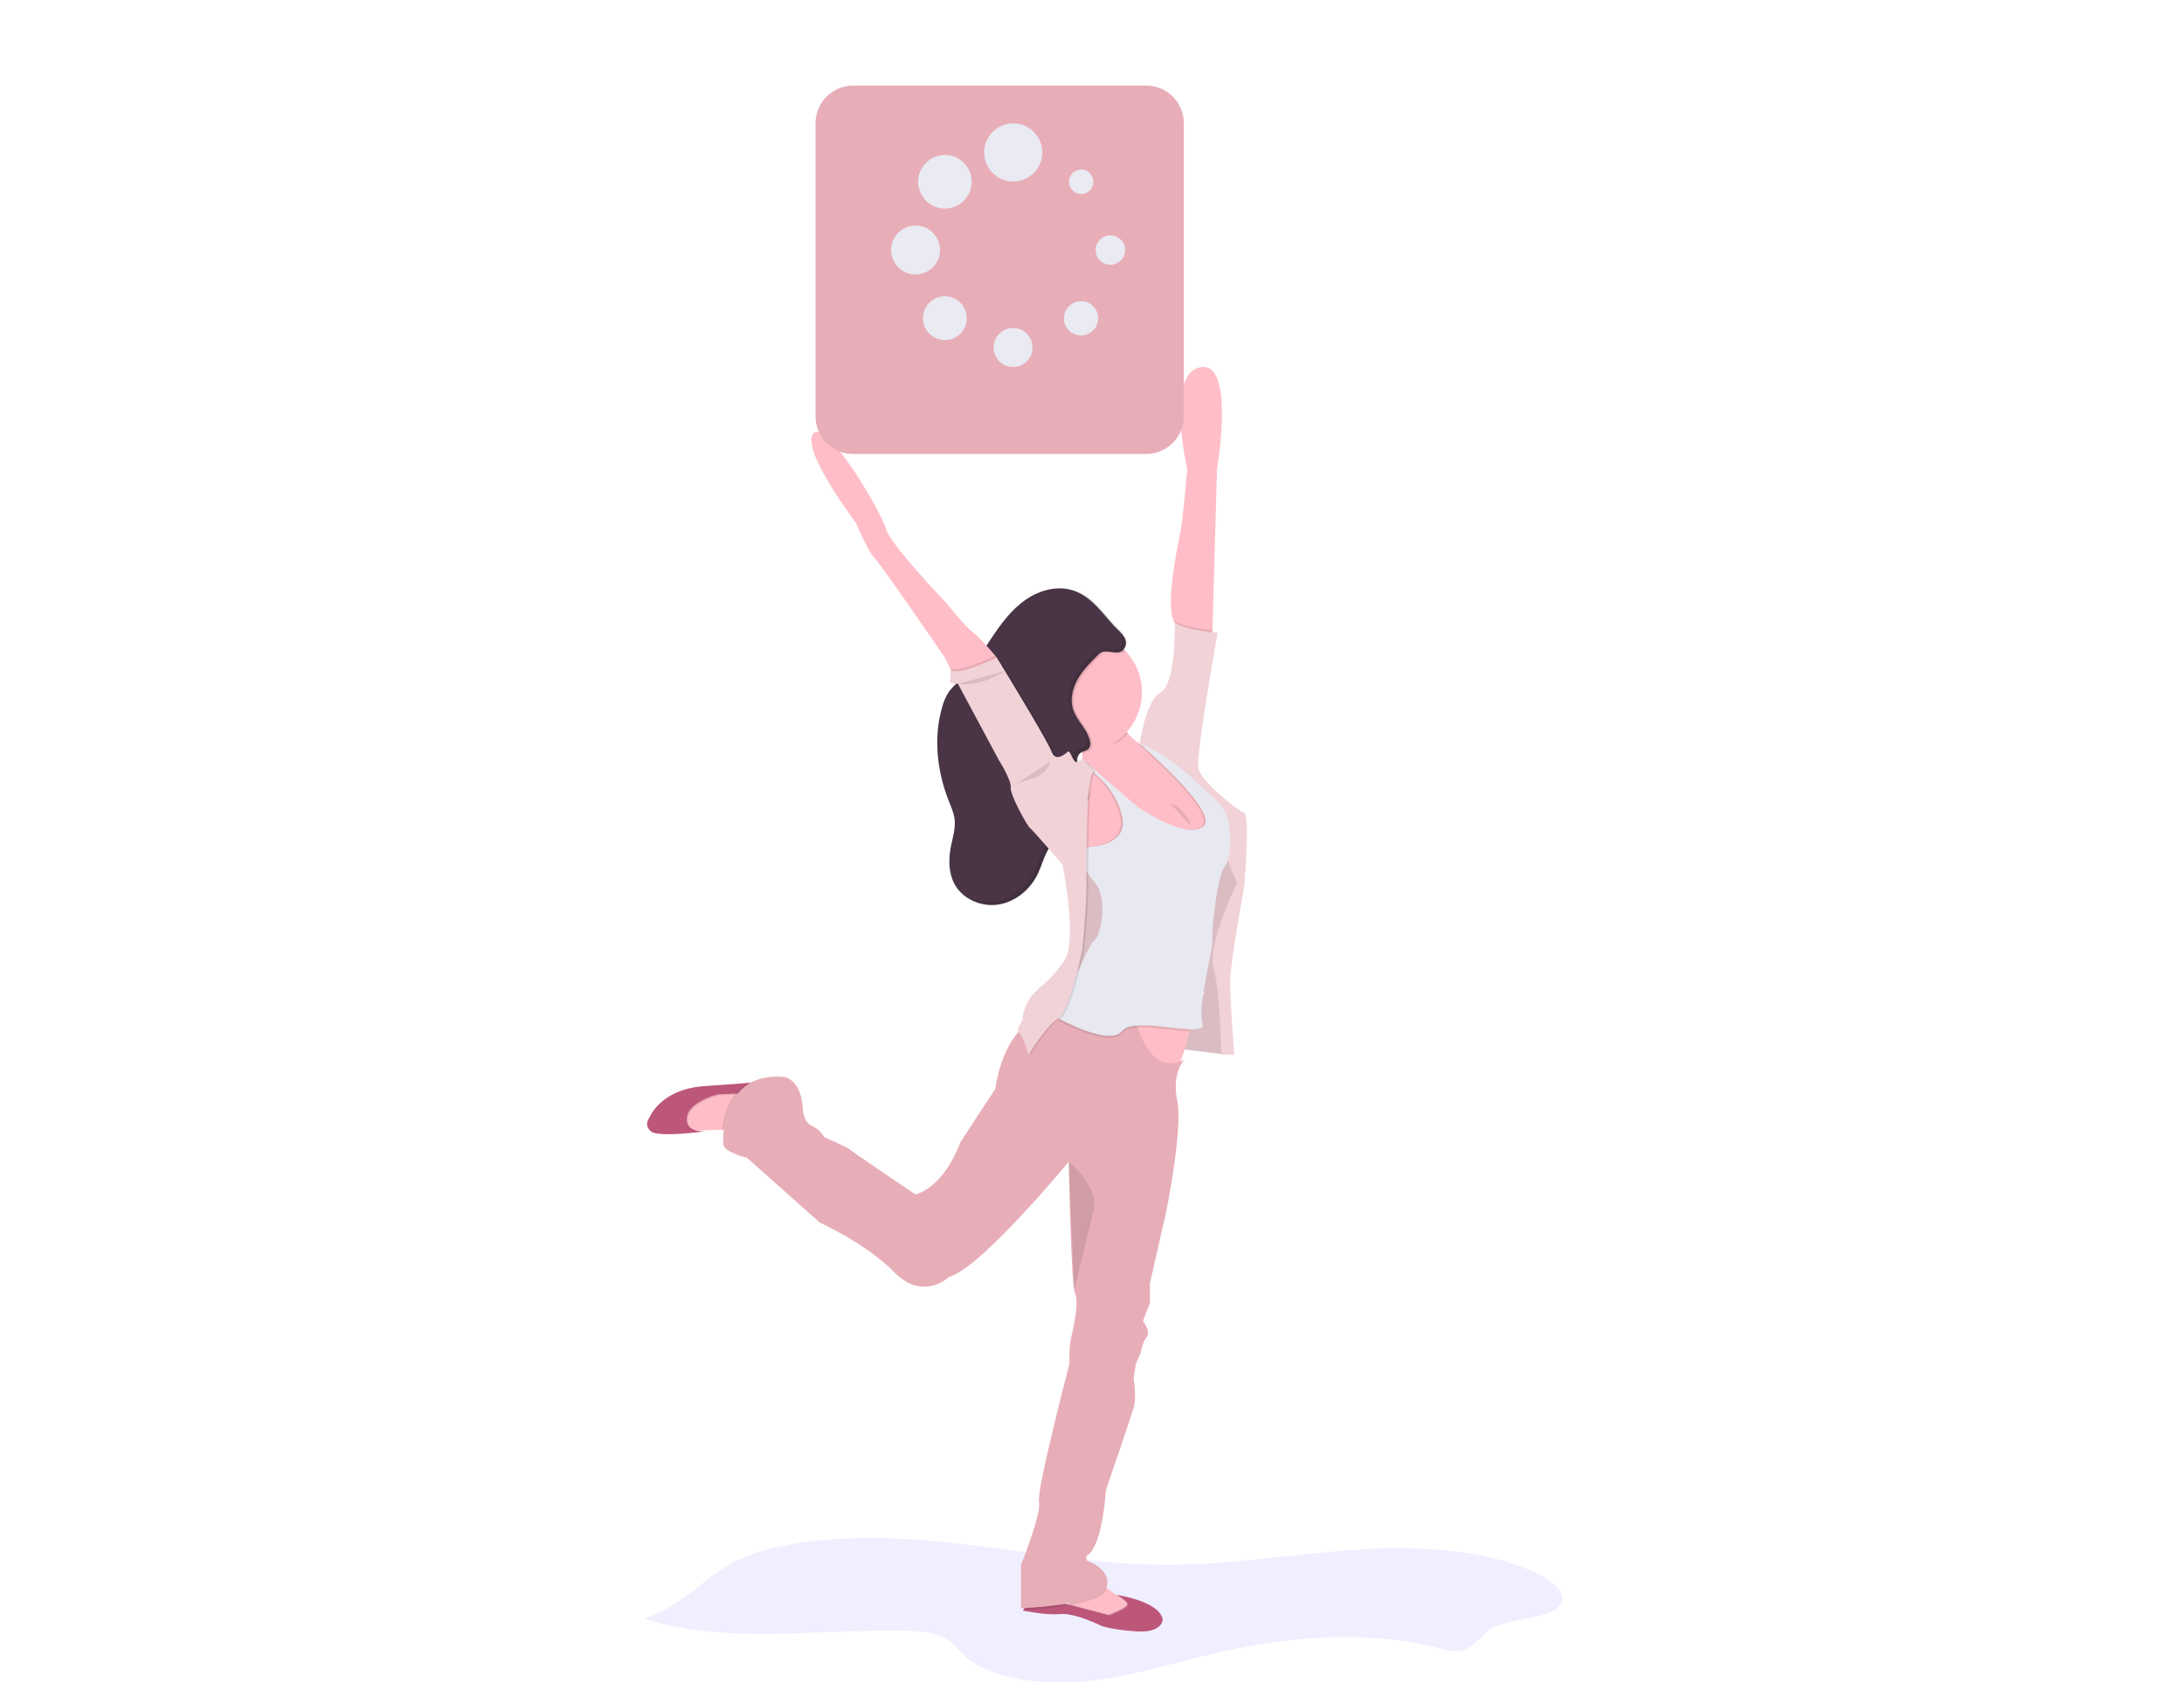<svg width="1098" height="846" viewBox="0 0 1098 846" fill="none" xmlns="http://www.w3.org/2000/svg">
<rect width="1098" height="846" fill="white"/>
<g id="undraw_loading_frh4 1" clip-path="url(#clip0)">
<g id="pessoa">
<path id="Vector" opacity="0.1" d="M324 813.524C363.32 826.734 411.29 818.694 455.9 819.634C462.01 819.764 468.48 820.144 473.38 822.424C478.28 824.704 480.68 828.424 484.04 831.584C496.55 843.364 522.16 847.164 544.55 845.154C566.94 843.144 587.47 836.534 608.55 831.494C645.07 822.774 686.82 818.814 722.84 828.314C726.15 829.184 729.63 830.184 733.17 829.834C741.07 829.064 743.42 822.734 748.95 819.124C758.95 812.604 780.57 814.374 784.95 805.784C787.52 800.784 781.61 795.574 775.18 792.144C750.57 778.974 715.35 776.804 683.12 778.844C650.89 780.884 619.22 786.464 586.83 786.484C546.48 786.484 507.49 777.904 467.53 774.384C439.85 771.934 409.64 772.244 383.69 779.384C355.62 787.214 349.42 804.654 324 813.524Z" fill="#6C63FF"/>
<path id="Vector_2" d="M616.03 471L599.48 514.12L597.16 512.22L587.94 526.53L616.03 530.03V471Z" fill="#F1D2D7"/>
<path id="Vector_3" opacity="0.1" d="M616.01 471L599.45 514.12L595.29 513L587.91 526.53L616.01 530.03V471Z" fill="black"/>
<path id="Vector_4" d="M590.09 498.59H616.03L625.55 420.23H590.09V498.59Z" fill="#F1D2D7"/>
<path id="Vector_5" opacity="0.1" d="M590.09 498.59H616.03L625.55 420.23H590.09V498.59Z" fill="black"/>
<path id="Vector_6" d="M539.42 438.79L545.01 437.79L557.88 435.69C557.88 435.69 596.53 426.99 604.54 426.29C609.54 425.85 615.07 423.79 618.54 422.29C620.63 421.4 621.96 420.71 621.96 420.71L608.04 395.28L586.44 379.28C586.44 379.28 572.78 376.37 566.99 368.42C565.704 366.708 564.866 364.701 564.554 362.582C564.241 360.464 564.463 358.301 565.2 356.29C568.73 345.35 544.14 366.74 544.14 366.74C544.14 366.74 544.38 371.86 544.14 378.39C544.14 379.68 544.02 381.02 543.93 382.39C543.87 383.29 543.79 384.19 543.71 385.11C543.1 391.59 541.87 398.27 539.45 402.26C533.55 411.97 539.42 438.79 539.42 438.79Z" fill="#FFBEC7"/>
<path id="Vector_7" opacity="0.1" d="M544.12 378.88H544.66C545.66 378.88 546.43 376.8 547.39 376.7C555.08 375.96 562.1 374.35 566.98 368.91C565.696 367.197 564.86 365.19 564.548 363.072C564.235 360.954 564.456 358.791 565.19 356.78C568.72 345.84 544.19 367.22 544.19 367.22C544.19 367.22 544.38 372.34 544.12 378.88Z" fill="black"/>
<path id="Vector_8" d="M514.19 347.89C514.203 355.838 517.37 363.456 522.994 369.071C528.619 374.686 536.242 377.84 544.19 377.84C545.165 377.84 546.14 377.79 547.11 377.69C552.882 377.125 558.365 374.896 562.895 371.274C567.424 367.652 570.804 362.793 572.625 357.287C574.446 351.781 574.629 345.864 573.153 340.256C571.676 334.648 568.603 329.589 564.306 325.694C560.01 321.799 554.675 319.235 548.949 318.313C543.223 317.392 537.353 318.152 532.052 320.503C526.75 322.853 522.245 326.692 519.083 331.554C515.921 336.416 514.239 342.091 514.24 347.89H514.19Z" fill="#FFBEC7"/>
<path id="Vector_9" opacity="0.1" d="M514.19 347.89C514.203 355.838 517.37 363.456 522.994 369.071C528.619 374.686 536.242 377.84 544.19 377.84C545.165 377.84 546.14 377.79 547.11 377.69C547.643 377.471 548.116 377.128 548.49 376.69C548.838 376.157 549.067 375.554 549.16 374.924C549.253 374.294 549.209 373.651 549.03 373.04C547.85 367.19 542.54 362.99 540.63 357.33C538.95 352.33 540.21 346.66 542.79 342.04C545.37 337.42 549.18 333.61 552.94 329.87C553.571 329.136 554.366 328.561 555.26 328.19C558.46 327.19 563.26 329.99 565.8 327.13C561.652 322.843 556.32 319.89 550.485 318.648C544.651 317.406 538.578 317.932 533.044 320.158C527.51 322.384 522.765 326.21 519.415 331.146C516.066 336.082 514.264 341.905 514.24 347.87L514.19 347.89Z" fill="black"/>
<path id="Vector_10" d="M554.16 327.69C553.264 328.057 552.468 328.633 551.84 329.37C548.09 333.11 544.28 336.91 541.7 341.54C539.12 346.17 537.86 351.8 539.54 356.82C541.44 362.49 546.76 366.69 547.93 372.54C548.109 373.15 548.153 373.791 548.06 374.419C547.967 375.048 547.738 375.648 547.39 376.18C546.39 377.43 544.49 377.5 543.19 378.44C541.53 379.65 541.19 382.05 541.69 384.04C542.367 385.977 543.291 387.819 544.44 389.52C547.24 394.47 548.44 400.91 545.44 405.72C544.026 407.683 542.343 409.437 540.44 410.93C537.288 413.729 534.371 416.782 531.72 420.06C529.435 422.786 527.481 425.774 525.9 428.96C524.32 432.29 523.32 435.88 521.73 439.21C518 447 510.66 453.21 502.13 454.62C493.6 456.03 484.19 452.09 480 444.54C476.84 438.84 476.8 431.89 478.05 425.54C478.94 421 480.45 416.45 479.93 411.85C479.55 408.57 478.16 405.5 476.93 402.42C471.05 387.42 469.18 370.58 473.74 355.16C474.455 352.427 475.625 349.835 477.2 347.49C478.856 345.442 480.682 343.539 482.66 341.8C488.89 335.71 493.48 328.18 498.31 320.93C503.14 313.68 508.4 306.48 515.55 301.49C522.7 296.5 532.11 294.03 540.29 297.02C548.85 300.15 554.14 308.13 560.08 314.55C562.49 317.17 567.17 320.5 565.82 324.67C563.85 330.55 557.91 326.51 554.16 327.69Z" fill="#493545"/>
<path id="Vector_11" opacity="0.1" d="M500.55 453.19C509.07 451.78 516.41 445.57 520.14 437.77C521.74 434.45 522.73 430.86 524.32 427.53C525.898 424.344 527.849 421.357 530.13 418.63C532.787 415.352 535.707 412.295 538.86 409.49C540.766 408 542.45 406.246 543.86 404.28C546.86 399.47 545.71 393.03 542.92 388.09C541.772 386.384 540.845 384.539 540.16 382.6C539.64 380.6 540 378.21 541.66 377.01C542.97 376.07 544.85 376.01 545.87 374.75C546.218 374.218 546.447 373.618 546.54 372.989C546.633 372.361 546.589 371.72 546.41 371.11C545.23 365.25 539.91 361.06 538.01 355.39C536.33 350.39 537.58 344.73 540.17 340.1C542.76 335.47 546.55 331.69 550.27 327.93C550.904 327.198 551.703 326.626 552.6 326.26C556.34 325.08 562.29 329.12 564.21 323.21C565.56 319.04 560.88 315.7 558.47 313.09C553.36 307.56 548.72 300.88 542.06 297.09C549.87 300.51 554.93 308 560.56 314.09C562.97 316.7 567.65 320.03 566.3 324.2C564.38 330.11 558.43 326.07 554.69 327.25C553.792 327.619 552.994 328.195 552.36 328.93C548.61 332.67 544.81 336.47 542.22 341.1C539.63 345.73 538.38 351.36 540.06 356.39C541.96 362.05 547.28 366.25 548.46 372.1C548.639 372.71 548.683 373.351 548.59 373.979C548.497 374.608 548.268 375.208 547.92 375.74C546.92 376.99 545.01 377.06 543.71 378.01C542.05 379.21 541.71 381.61 542.21 383.6C542.886 385.539 543.814 387.382 544.97 389.08C547.76 394.03 548.97 400.47 545.91 405.28C544.497 407.243 542.814 408.997 540.91 410.49C537.759 413.294 534.84 416.347 532.18 419.62C529.9 422.348 527.95 425.335 526.37 428.52C524.78 431.86 523.79 435.44 522.19 438.77C518.46 446.56 511.12 452.77 502.6 454.18C497.563 454.97 492.407 454.032 487.97 451.52C491.917 453.269 496.283 453.849 500.55 453.19V453.19Z" fill="black"/>
<path id="Vector_12" d="M532.28 802.69L537.51 806.14L538.3 806.67L538.46 806.78L544.65 810.87L559.09 813.31L571.81 812.44C571.81 812.44 575.47 804.78 569.72 804.95C567.875 804.862 566.074 804.348 564.46 803.45L563.68 803.04C562.85 802.6 562.01 802.11 561.2 801.59C559.5 800.51 557.89 799.34 556.58 798.33C554.68 796.86 553.41 795.74 553.41 795.74L532.28 802.69Z" fill="#FFBEC7"/>
<path id="Vector_13" opacity="0.1" d="M537.55 806.16L538.34 806.69L538.5 806.8L544.69 810.89L559.13 813.33L571.85 812.46C571.85 812.46 575.51 804.8 569.76 804.97C567.915 804.882 566.114 804.368 564.5 803.47C565.421 804.005 566.128 804.842 566.5 805.84C566.73 807.84 557.1 811.34 557.1 811.34L543.51 807.75C543.51 807.75 541.2 807.1 538.03 806.28L537.73 806.2L537.55 806.16Z" fill="black"/>
<path id="Vector_14" d="M514.35 809.5C514.35 809.5 525.49 811.93 532.98 811.24C540.47 810.55 553.35 817.02 553.35 817.02C553.35 817.02 557.71 819.02 571.11 819.95C584.51 820.88 584.55 814.02 584.55 814.02C583.01 804.77 561.84 801.67 561.17 801.59C561.44 801.73 562.51 802.3 563.65 803.04C565.15 804.04 566.78 805.31 566.9 806.34C567.13 808.34 557.5 811.84 557.5 811.84L543.92 808.26C543.92 808.26 541.61 807.6 538.43 806.78L538.13 806.7C533.45 805.407 528.694 804.405 523.89 803.7C518.04 803.08 515.04 808.06 514.43 809.21C514.38 809.42 514.35 809.5 514.35 809.5Z" fill="#BD577A"/>
<path id="Vector_15" d="M338.83 563.81L344.75 568.34C344.75 568.34 346.47 568.26 349.03 568.17H349.85C353.53 568.04 358.59 567.91 362.9 567.9C366.9 567.9 370.22 568.02 371.22 568.37C374.22 569.37 379.4 551.48 379.4 551.48L373.46 550.08L371.46 549.62L370.08 549.3L365.26 548.17L350.63 549.82L340.36 556.44L338.83 563.81Z" fill="#FFBEC7"/>
<path id="Vector_16" opacity="0.1" d="M338.83 563.81L344.75 568.34C344.75 568.34 346.47 568.26 349.03 568.17C347.859 567.71 346.896 566.839 346.32 565.72C342.49 555.1 361.47 550.58 361.47 550.58L370.31 550.19L372.02 550.12L373.46 550.05L371.46 549.59L370.08 549.27L365.26 548.14L350.63 549.79L340.36 556.41L338.83 563.81Z" fill="black"/>
<path id="Vector_17" d="M327.16 568.59C330.74 571.91 354.16 568.65 355.16 568.51C353.379 568.714 351.576 568.588 349.84 568.14C346.57 567.22 345.78 565.2 345.78 565.2C341.96 554.58 360.93 550.05 360.93 550.05L369.78 549.67L371.49 549.59L392.97 548.66L394.02 542.74C394.02 542.74 387.02 543.41 376.08 544.28C369.91 544.78 362.47 545.34 354.32 545.87C331.67 547.37 326.32 562.07 326.32 562.07C326.32 562.07 323.55 565.2 327.16 568.59Z" fill="#BD577A"/>
<path id="Vector_18" d="M590.1 312.15C590.248 312.469 590.418 312.776 590.61 313.07L595.84 320.73L609.42 322.13L609.57 316.75L611.85 235.75C611.85 235.75 621.26 181.42 603.5 184.56C585.74 187.7 596.88 235.75 596.88 235.75C596.88 235.75 594.88 260.13 593.43 267.44C592.06 274.5 585.86 303.22 590.1 312.15Z" fill="#FFBEC7"/>
<path id="Vector_19" d="M559.62 513.31L563.48 519.93L572.13 534.73C572.13 534.73 587.83 540.48 591.83 536.12C594.04 533.72 596.41 525.39 598.08 518.4C599.45 512.71 600.36 507.91 600.36 507.91L559.62 513.31Z" fill="#FFBEC7"/>
<path id="Vector_20" opacity="0.1" d="M559.62 513.31L563.48 519.93C563.726 519.719 563.95 519.485 564.15 519.23C568.51 513.65 587.76 518.05 598.08 518.4C599.45 512.71 600.36 507.91 600.36 507.91L559.62 513.31Z" fill="black"/>
<path id="Vector_21" opacity="0.1" d="M362.9 567.87C366.9 567.87 370.22 567.99 371.22 568.34C374.22 569.34 379.4 551.45 379.4 551.45L371.55 549.59L393.03 548.66L394.08 542.74C394.08 542.74 387.08 543.41 376.14 544.28C373.86 545.578 371.828 547.271 370.14 549.28L369.81 549.68C365.24 555.29 363.55 562.53 362.9 567.87Z" fill="black"/>
<path id="Vector_22" opacity="0.1" d="M532.28 802.69L538.28 806.69C547.28 805.07 555.49 802.52 556.46 798.53C556.464 798.463 556.464 798.397 556.46 798.33C554.56 796.86 553.29 795.74 553.29 795.74L532.28 802.69Z" fill="black"/>
<path id="Vector_23" opacity="0.1" d="M514.46 809.26C522.403 808.874 530.316 808.026 538.16 806.72C533.48 805.427 528.724 804.425 523.92 803.72C518.07 803.13 515.07 808.11 514.46 809.26Z" fill="black"/>
<path id="Vector_24" d="M363.55 574.78C363.55 579.13 375.55 581.92 375.55 581.92L412.12 614.48C412.12 614.48 435.12 624.75 449.73 639.55C464.34 654.35 477.26 641.69 477.26 641.69C492.75 637.86 537.33 583.88 537.33 583.88C537.33 583.88 538.38 645.52 540.47 650.05C542.56 654.58 539.77 666.94 538.55 672.17C537.33 677.4 537.68 685.4 537.68 685.4C537.68 685.4 520.96 749.3 522.36 754.87C523.76 760.44 513.3 786.56 513.3 786.56V808.33C513.3 808.33 554.22 806.76 556.48 797.53C558.74 788.3 546.21 784.3 546.21 784.3V781.99C554.39 777.81 555.96 749.08 555.96 749.08C555.96 749.08 568.15 713.55 569.89 707.69C571.63 701.83 569.89 692.88 569.89 692.88L571.11 685.22C571.11 685.22 573.72 680 573.72 678.96C574.073 676.302 575.106 673.781 576.72 671.64C578.64 669.38 574.63 663.98 574.63 663.98L578.12 654.98V645.05L586.3 609.05C586.3 609.05 594.83 567.05 591.87 553.33C588.91 539.61 595.36 532.6 595.36 532.6C581.36 539.94 574.36 523.6 572.03 516.6C571.43 514.79 571.15 513.6 571.15 513.6C571.15 513.6 551.96 506.52 534.08 508.2C530.453 508.506 526.878 509.265 523.44 510.46C503.59 517.6 500.44 547.2 500.44 547.2L482.85 574.02C473.85 597.87 460.21 600.31 460.21 600.31C460.21 600.31 428.35 578.89 427.48 577.85C426.61 576.81 414.42 571.58 414.42 571.58C412.987 569.052 410.793 567.04 408.15 565.83C403.97 564.09 403.63 557.65 403.63 557.65C403.1 542.5 394.22 541.28 394.22 541.28C363.38 538.56 363.55 570.43 363.55 574.78Z" fill="#E7AEB8"/>
<path id="Vector_25" d="M540.81 489.63H559.62V431.3H540.81V489.63Z" fill="#F1D2D7"/>
<path id="Vector_26" opacity="0.1" d="M539.07 487.24H557.88V428.91H539.07V487.24Z" fill="black"/>
<path id="Vector_27" opacity="0.1" d="M590.09 312.02C590.088 312.063 590.088 312.107 590.09 312.15C590.238 312.469 590.408 312.776 590.6 313.07L595.83 320.73L609.41 322.13L609.56 316.75C605.32 316.38 595.68 315.22 590.09 312.02Z" fill="black"/>
<path id="Vector_28" d="M590.61 313.07C590.61 313.07 591.31 343.71 583.61 347.89C575.91 352.07 572.97 373.89 572.97 373.89C572.97 373.89 596.15 389.17 601.37 395.89C606.59 402.61 618.43 418.62 616 422.45C613.57 426.28 621.96 443.69 621.96 443.69C621.96 443.69 606.63 475.04 610.12 486.88C613.61 498.72 613.95 530.06 613.95 530.06H620.55C620.55 530.06 618.46 504.29 618.46 493.84C618.46 483.39 625.46 446.13 625.46 446.13C625.46 446.13 628.59 409.56 625.46 408.52C622.33 407.48 603.87 392.85 602.46 386.23C601.05 379.61 612.21 317.97 612.21 317.97C612.21 317.97 597.93 317.25 590.61 313.07Z" fill="#F1D2D7"/>
<path id="Vector_29" opacity="0.1" d="M540.47 425.9C541.098 430.162 542.648 434.237 545.01 437.84L557.88 435.69C557.88 435.69 596.53 426.99 604.54 426.29C609.54 425.85 615.07 423.79 618.54 422.29C615.481 411.438 609.5 401.635 601.25 393.95L596.34 389.4C589.102 382.704 580.732 377.347 571.62 373.58C572.19 374.07 612.74 408.69 603.86 415.48C594.98 422.27 571.09 405.69 571.09 405.69L543.9 382.33L542.9 381.48L541.32 383.92C542.124 384.253 542.908 384.63 543.67 385.05C552.914 390.147 559.769 398.691 562.74 408.82C568.35 427.62 540.47 425.9 540.47 425.9Z" fill="black"/>
<path id="Vector_30" opacity="0.1" d="M532.11 512.96C532.11 512.96 557.88 527.24 564.11 519.23C565.49 517.47 568.35 516.7 571.95 516.49C571.35 514.68 571.07 513.49 571.07 513.49C571.07 513.49 551.88 506.41 534 508.09C532.85 511.06 532.11 512.96 532.11 512.96Z" fill="black"/>
<path id="Vector_31" d="M543.96 381.5L572.13 405.69C572.13 405.69 595.95 422.29 604.89 415.45C613.83 408.61 572.65 373.54 572.65 373.54C581.768 377.302 590.142 382.659 597.38 389.36L602.29 393.91C615.19 405.86 618.1 405.86 618.53 423.44C618.64 427.76 617.17 433.98 616.04 435.11C611.86 439.25 608.92 468.97 609.57 472.45C610.22 475.93 601.76 505.99 604.57 514.35C607.38 522.71 570.45 510.17 564.18 518.18C557.91 526.19 532.18 511.91 532.18 511.91C532.18 511.91 546.46 475.34 549.94 472.91C553.42 470.48 557.6 451.66 549.94 442.91C542.28 434.16 541.55 425.9 541.55 425.9C541.55 425.9 569.43 427.63 563.84 408.84C562.268 403.394 559.541 398.352 555.845 394.055C552.148 389.758 547.57 386.308 542.42 383.94L543.96 381.5Z" fill="#E8E8F0"/>
<path id="Vector_32" d="M430.42 262.92C430.42 262.92 435.64 276.16 439.82 280.68C444 285.2 474.99 330.48 474.99 330.48L477.62 335.91L479.87 340.58L499.72 338.49L501.11 330.49L500.35 329.56C498.35 327.17 492.92 320.75 489.27 317.95C484.75 314.47 475.69 302.95 475.69 302.95C475.69 302.95 447.48 273.69 445.4 265.69C443.32 257.69 415.1 209.62 408.83 217.98C402.56 226.34 430.42 262.92 430.42 262.92Z" fill="#FFBEC7"/>
<path id="Vector_33" opacity="0.1" d="M477.62 335.91L479.87 340.58L499.72 338.49L501.11 330.49L500.35 329.56C498.21 330.61 482.34 338.22 477.62 335.91Z" fill="black"/>
<path id="Vector_34" opacity="0.1" d="M550.91 388.29C550.91 388.29 546.04 380.63 543.25 382.72C540.46 384.81 539.38 376.45 537.83 377.84C536.28 379.23 531.58 383.12 529.67 377.68C528.15 373.36 511.67 346.06 504.95 335.06L502.16 330.48C502.16 330.48 483.35 339.89 478.83 336.75V343.37L482.66 343.72L503.2 382.02C503.2 382.02 509.66 392.27 509.2 395.86C508.74 399.45 517.46 415.11 518.85 416.15C520.24 417.19 535.22 434.61 535.22 434.61C535.22 434.61 542.88 472.22 536.22 482.67C529.56 493.12 518.11 500.78 518.11 500.78C518.11 500.78 514.66 510.87 515.11 511.92C515.56 512.97 511.11 517.49 513.18 518.92C515.25 520.35 518.06 530.07 518.06 530.07C518.06 530.07 527.81 514.4 533.06 511.96C538.31 509.52 545.06 477.48 545.06 477.48C545.06 477.48 546.98 458.59 547.14 446.4C547.3 434.21 546.73 388.29 550.91 388.29Z" fill="black"/>
<path id="Vector_35" d="M549.87 388.29C549.87 388.29 544.99 380.63 542.21 382.72C539.43 384.81 538.34 376.45 536.79 377.84C535.24 379.23 530.54 383.12 528.63 377.68C527.1 373.36 510.63 346.06 503.91 335.06C502.19 332.23 501.11 330.48 501.11 330.48C501.11 330.48 482.31 339.89 477.78 336.75V343.37L481.61 343.72L502.16 382.02C502.16 382.02 508.61 392.27 508.16 395.86C507.71 399.45 516.43 415.11 517.82 416.15C519.21 417.19 534.19 434.61 534.19 434.61C534.19 434.61 541.85 472.22 535.19 482.67C531.688 487.909 527.428 492.6 522.55 496.59C518.477 499.974 515.614 504.588 514.39 509.74C514.155 510.441 514.073 511.185 514.15 511.92C514.66 512.92 510.15 517.49 512.22 518.92C514.29 520.35 517.09 530.07 517.09 530.07C517.09 530.07 526.84 514.4 532.09 511.96C537.34 509.52 544.09 477.48 544.09 477.48C544.09 477.48 546 458.59 546.16 446.4C546.32 434.21 545.69 388.29 549.87 388.29Z" fill="#F1D2D7"/>
<path id="Vector_36" opacity="0.1" d="M537.33 583.83C537.33 583.83 552.65 596.54 549.87 608.04C547.09 619.54 540.07 648.44 540.07 648.44L537.33 583.83Z" fill="black"/>
<path id="Vector_37" opacity="0.1" d="M527.93 382.69C527.93 382.69 527.35 388.96 518.59 391.4C509.83 393.84 508.17 395.83 508.17 395.83" fill="black"/>
<path id="Vector_38" opacity="0.1" d="M505.24 337.25C505.24 337.25 493.69 345.47 481.61 343.72Z" fill="black"/>
<path id="Vector_39" opacity="0.1" d="M598.19 414.56C598.52 412.87 597.34 411.29 596.19 409.97L593.92 407.26C593.479 406.702 592.983 406.19 592.44 405.73C591.1 404.68 589.32 404.36 587.9 403.42" fill="black"/>
<path id="Vector_40" d="M576.23 43H428.95C418.484 43 410 51.484 410 61.95V209.23C410 219.696 418.484 228.18 428.95 228.18H576.23C586.696 228.18 595.18 219.696 595.18 209.23V61.95C595.18 51.484 586.696 43 576.23 43Z" fill="#E7AEB8"/>
</g>
<g id="loading">
<path id="Vector_41" d="M475.03 148.922C472.485 148.921 470.018 149.802 468.049 151.416C466.081 153.03 464.733 155.276 464.236 157.772C463.738 160.268 464.122 162.86 465.321 165.105C466.52 167.35 468.461 169.11 470.812 170.084C473.164 171.059 475.78 171.187 478.216 170.449C480.652 169.71 482.756 168.15 484.17 166.033C485.584 163.917 486.22 161.376 485.97 158.843C485.721 156.31 484.6 153.942 482.8 152.142C481.791 151.107 480.581 150.288 479.246 149.734C477.91 149.181 476.476 148.904 475.03 148.922V148.922Z" fill="#EAEAF3"/>
<path id="Vector_42" d="M472.58 125.712C472.589 122.867 471.611 120.107 469.813 117.902C468.014 115.698 465.507 114.186 462.718 113.624C459.929 113.062 457.031 113.485 454.519 114.821C452.007 116.156 450.037 118.322 448.943 120.949C447.85 123.576 447.702 126.5 448.525 129.224C449.347 131.948 451.089 134.302 453.453 135.884C455.817 137.467 458.658 138.18 461.489 137.903C464.321 137.625 466.968 136.374 468.98 134.362C470.14 133.243 471.058 131.898 471.677 130.41C472.296 128.923 472.603 127.324 472.58 125.712V125.712Z" fill="#EAEAF3"/>
<path id="Vector_43" d="M543.59 97.502C545.008 97.497 546.38 97.001 547.473 96.099C548.566 95.196 549.312 93.942 549.585 92.551C549.857 91.16 549.639 89.717 548.968 88.469C548.296 87.22 547.213 86.243 545.902 85.703C544.591 85.164 543.133 85.096 541.778 85.51C540.422 85.924 539.252 86.796 538.466 87.976C537.681 89.156 537.328 90.572 537.47 91.982C537.611 93.393 538.236 94.711 539.24 95.712C539.804 96.292 540.481 96.751 541.229 97.059C541.977 97.367 542.781 97.517 543.59 97.502Z" fill="#EAEAF3"/>
<path id="Vector_44" d="M475.03 77.922C471.919 77.927 468.906 79.009 466.504 80.986C464.101 82.962 462.458 85.71 461.855 88.762C461.251 91.814 461.724 94.98 463.192 97.722C464.661 100.465 467.035 102.613 469.91 103.802C472.785 104.99 475.983 105.146 478.959 104.241C481.936 103.337 484.507 101.428 486.234 98.841C487.962 96.254 488.739 93.148 488.434 90.052C488.129 86.956 486.76 84.062 484.56 81.862C483.324 80.59 481.841 79.584 480.202 78.907C478.563 78.229 476.803 77.894 475.03 77.922V77.922Z" fill="#EAEAF3"/>
<path id="Vector_45" d="M563.49 120.462C562.284 119.244 560.693 118.482 558.988 118.306C557.284 118.131 555.571 118.552 554.142 119.499C552.713 120.446 551.658 121.859 551.155 123.498C550.653 125.136 550.734 126.898 551.387 128.483C552.039 130.068 553.221 131.378 554.731 132.188C556.242 132.998 557.987 133.259 559.668 132.926C561.349 132.593 562.863 131.687 563.95 130.362C565.037 129.037 565.631 127.376 565.63 125.662C565.647 124.695 565.465 123.735 565.097 122.841C564.729 121.947 564.182 121.137 563.49 120.462V120.462Z" fill="#EAEAF3"/>
<path id="Vector_46" d="M543.59 151.372C541.592 151.349 539.648 152.02 538.09 153.272C536.532 154.523 535.458 156.277 535.05 158.234C534.642 160.19 534.927 162.227 535.856 163.996C536.784 165.766 538.298 167.158 540.14 167.934C541.981 168.711 544.035 168.823 545.95 168.253C547.865 167.682 549.522 166.464 550.639 164.807C551.755 163.149 552.261 161.156 552.069 159.166C551.878 157.177 551.002 155.317 549.59 153.902C548.813 153.097 547.88 152.457 546.849 152.023C545.818 151.588 544.709 151.366 543.59 151.372V151.372Z" fill="#EAEAF3"/>
<path id="Vector_47" d="M509.31 164.842C507.043 164.842 504.846 165.629 503.093 167.067C501.341 168.506 500.141 170.507 499.699 172.731C499.257 174.955 499.599 177.263 500.668 179.262C501.737 181.262 503.466 182.829 505.561 183.696C507.656 184.564 509.986 184.678 512.156 184.02C514.326 183.362 516.2 181.972 517.459 180.086C518.719 178.201 519.286 175.937 519.063 173.681C518.841 171.425 517.843 169.315 516.24 167.712C515.341 166.788 514.262 166.056 513.071 165.563C511.879 165.069 510.6 164.824 509.31 164.842V164.842Z" fill="#EAEAF3"/>
<path id="Vector_48" d="M509.31 62.002C505.933 62.02 502.667 63.207 500.067 65.362C497.467 67.516 495.693 70.504 495.048 73.819C494.402 77.133 494.924 80.569 496.526 83.542C498.128 86.514 500.709 88.84 503.832 90.124C506.955 91.409 510.427 91.571 513.656 90.585C516.886 89.598 519.674 87.523 521.546 84.713C523.419 81.903 524.26 78.532 523.927 75.171C523.594 71.811 522.107 68.67 519.72 66.282C518.368 64.897 516.747 63.803 514.957 63.067C513.167 62.331 511.245 61.968 509.31 62.002V62.002Z" fill="#EAEAF3"/>
</g>
</g>
<defs>
<clipPath id="clip0">
<rect width="1097.1" height="845.39" fill="white"/>
</clipPath>
</defs>
</svg>
